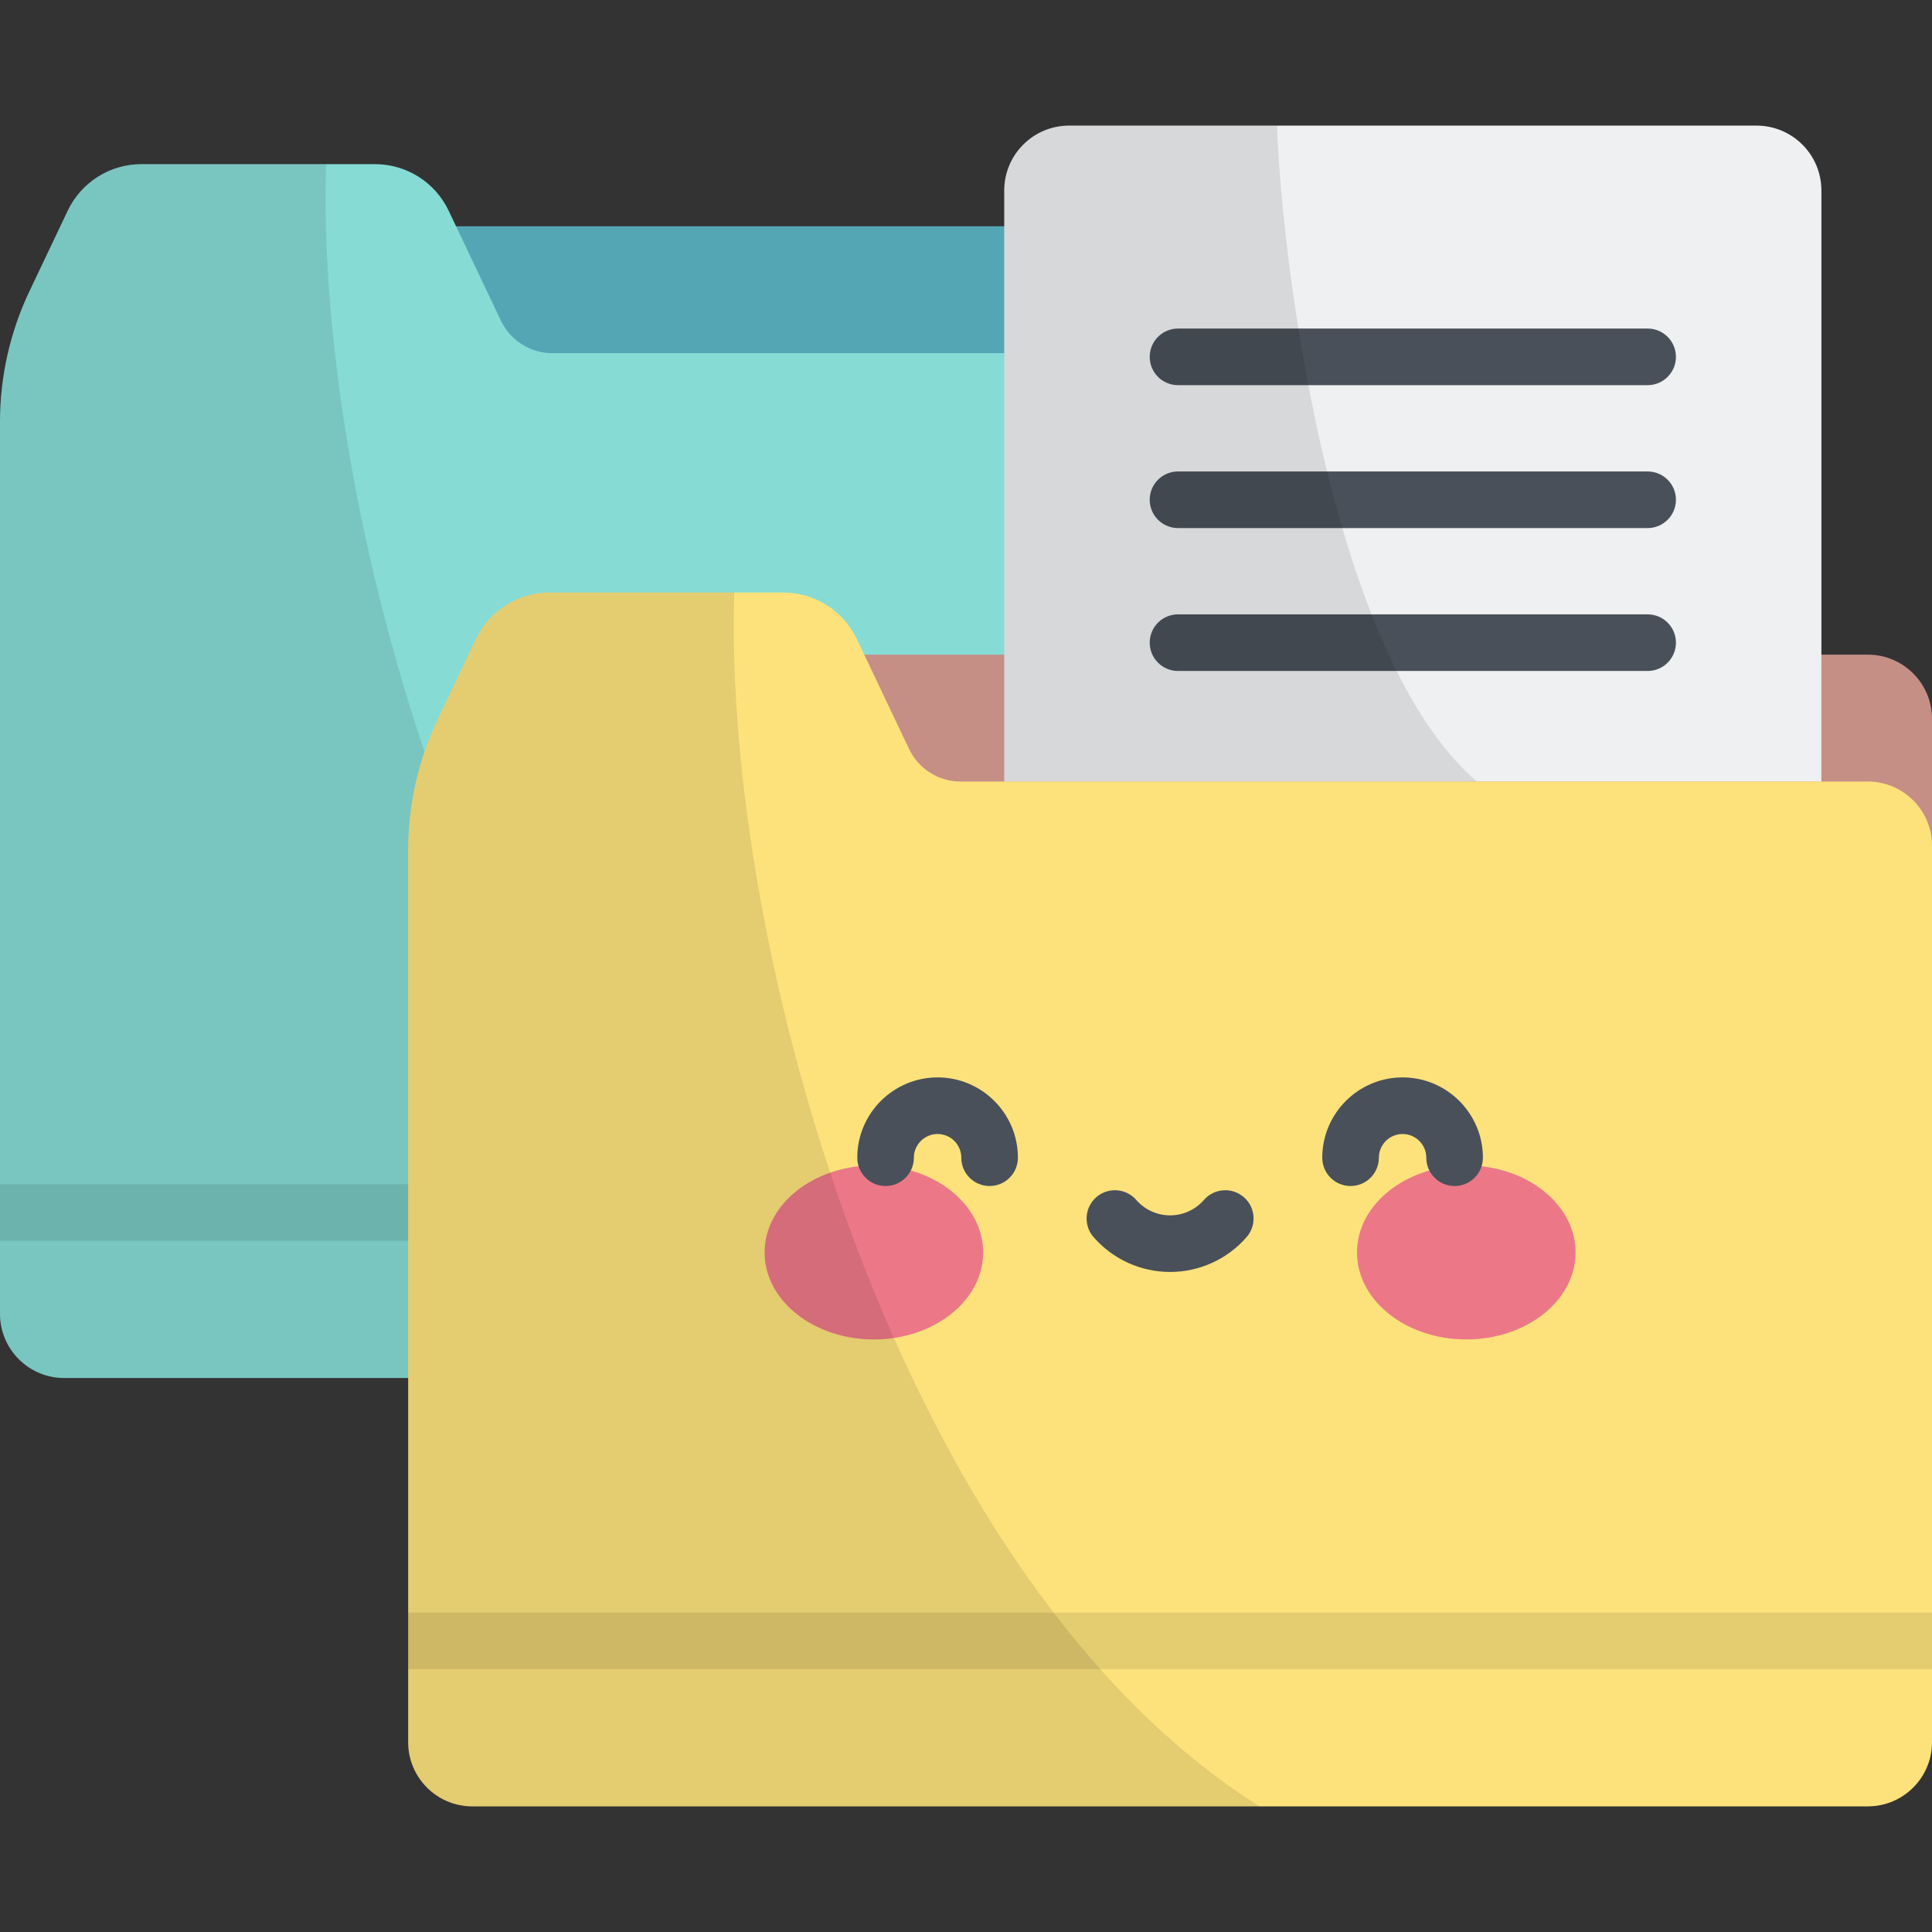 <?xml version="1.0" encoding="iso-8859-1"?>
<!-- Generator: Adobe Illustrator 19.0.0, SVG Export Plug-In . SVG Version: 6.00 Build 0)  -->
<svg version="1.1" id="Capa_1" xmlns="http://www.w3.org/2000/svg" xmlns:xlink="http://www.w3.org/1999/xlink" x="0px" y="0px"
	 viewBox="0 0 512 512" style="enable-background:new 0 0 512 512;" xml:space="preserve">
<rect x="0" y="0" width="512" height="512" fill="#333333" stroke="none"/>
<path style="fill:#55A6B5;" d="M403.83,76.979c0-9.396-7.617-17.013-17.013-17.013H45.6c-9.396,0-17.013,7.617-17.013,17.013v174.69
	H403.83V76.979z"/>
<path style="fill:#86DBD5;" d="M132.749,84.979l-13.857-29.152c-3.578-7.528-11.17-12.325-19.505-12.325H37.459
	c-8.335,0-15.927,4.797-19.505,12.325L7.811,77.166C2.668,87.985,0,99.814,0,111.793v236.382c0,9.396,7.617,17.013,17.013,17.013
	h369.804c9.396,0,17.013-7.617,17.013-17.013V110.612c0-9.396-7.617-17.013-17.013-17.013H146.389
	C140.56,93.598,135.252,90.244,132.749,84.979z"/>
<path style="opacity:0.1;enable-background:new    ;" d="M86.429,43.502h-48.97c-8.335,0-15.927,4.797-19.505,12.325L7.811,77.166
	C2.668,87.985,0,99.814,0,111.793v236.382c0,9.396,7.617,17.013,17.013,17.013h208.599
	C128.874,304.221,83.396,136.512,86.429,43.502z"/>
<rect y="313.819" style="opacity:0.1;enable-background:new    ;" width="403.83" height="15"/>
<path style="fill:#C58F85;" d="M512,190.499c0-9.396-7.617-17.013-17.013-17.013H153.77c-9.396,0-17.013,7.617-17.013,17.013
	v174.689H512V190.499z"/>
<path style="fill:#EEF0F1;" d="M482.688,207.118H266.135V50.481c0-9.494,7.697-17.191,17.191-17.191h182.171
	c9.494,0,17.191,7.696,17.191,17.191L482.688,207.118L482.688,207.118z"/>
<g>
	<path style="fill:#495059;" d="M436.639,102.071H312.185c-4.142,0-7.5-3.358-7.5-7.5c0-4.143,3.358-7.5,7.5-7.5h124.454
		c4.142,0,7.5,3.357,7.5,7.5S440.781,102.071,436.639,102.071z"/>
	<path style="fill:#495059;" d="M436.639,139.942H312.185c-4.142,0-7.5-3.357-7.5-7.5s3.358-7.5,7.5-7.5h124.454
		c4.142,0,7.5,3.357,7.5,7.5S440.781,139.942,436.639,139.942z"/>
	<path style="fill:#495059;" d="M436.639,177.813H312.185c-4.142,0-7.5-3.357-7.5-7.5s3.358-7.5,7.5-7.5h124.454
		c4.142,0,7.5,3.357,7.5,7.5C444.139,174.455,440.781,177.813,436.639,177.813z"/>
</g>
<path style="opacity:0.1;enable-background:new    ;" d="M338.403,33.29h-55.077c-9.494,0-17.191,7.696-17.191,17.191v156.638
	h125.267C353.223,174.387,339.954,72.875,338.403,33.29z"/>
<path style="fill:#FDE27C;" d="M240.919,198.499l-13.857-29.152c-3.578-7.528-11.17-12.325-19.505-12.325h-61.928
	c-8.335,0-15.926,4.797-19.505,12.325l-10.143,21.339c-5.143,10.819-7.811,22.648-7.811,34.627v236.382
	c0,9.396,7.617,17.013,17.013,17.013h369.804c9.396,0,17.013-7.617,17.013-17.013V224.132c0-9.396-7.617-17.013-17.013-17.013
	H254.559C248.73,207.118,243.422,203.764,240.919,198.499z"/>
<g>
	<ellipse style="fill:#EC7887;" cx="231.59" cy="331.909" rx="28.963" ry="23.06"/>
	<ellipse style="fill:#EC7887;" cx="388.58" cy="331.909" rx="28.963" ry="23.06"/>
</g>
<g>
	<path style="fill:#495059;" d="M262.256,314.309c-4.142,0-7.5-3.358-7.5-7.5c0-3.466-2.82-6.286-6.286-6.286
		c-3.466,0-6.285,2.82-6.285,6.286c0,4.142-3.358,7.5-7.5,7.5s-7.5-3.358-7.5-7.5c0-11.737,9.548-21.286,21.285-21.286
		c11.737,0,21.286,9.549,21.286,21.286C269.756,310.951,266.398,314.309,262.256,314.309z"/>
	<path style="fill:#495059;" d="M385.485,314.309c-4.142,0-7.5-3.358-7.5-7.5c0-3.466-2.82-6.286-6.286-6.286
		s-6.286,2.82-6.286,6.286c0,4.142-3.358,7.5-7.5,7.5s-7.5-3.358-7.5-7.5c0-11.737,9.549-21.286,21.286-21.286
		s21.286,9.549,21.286,21.286C392.985,310.951,389.627,314.309,385.485,314.309z"/>
	<path style="fill:#495059;" d="M310.085,337.083c-7.772,0-15.163-3.366-20.277-9.234c-2.721-3.123-2.396-7.86,0.727-10.582
		c3.122-2.721,7.86-2.396,10.582,0.727c2.265,2.6,5.534,4.09,8.969,4.09s6.704-1.49,8.969-4.09c2.722-3.123,7.46-3.447,10.582-0.727
		c3.123,2.722,3.448,7.459,0.727,10.582C325.248,333.717,317.857,337.083,310.085,337.083z"/>
</g>
<path style="opacity:0.1;enable-background:new    ;" d="M194.6,157.022h-48.97c-8.335,0-15.926,4.797-19.505,12.325l-10.143,21.339
	c-5.143,10.819-7.811,22.648-7.811,34.628v236.382c0,9.396,7.617,17.013,17.013,17.013h208.599
	C237.044,417.74,191.566,250.033,194.6,157.022z"/>
<rect x="108.17" y="427.349" style="opacity:0.1;enable-background:new    ;" width="403.83" height="15"/>
<g>
</g>
<g>
</g>
<g>
</g>
<g>
</g>
<g>
</g>
<g>
</g>
<g>
</g>
<g>
</g>
<g>
</g>
<g>
</g>
<g>
</g>
<g>
</g>
<g>
</g>
<g>
</g>
<g>
</g>
</svg>
